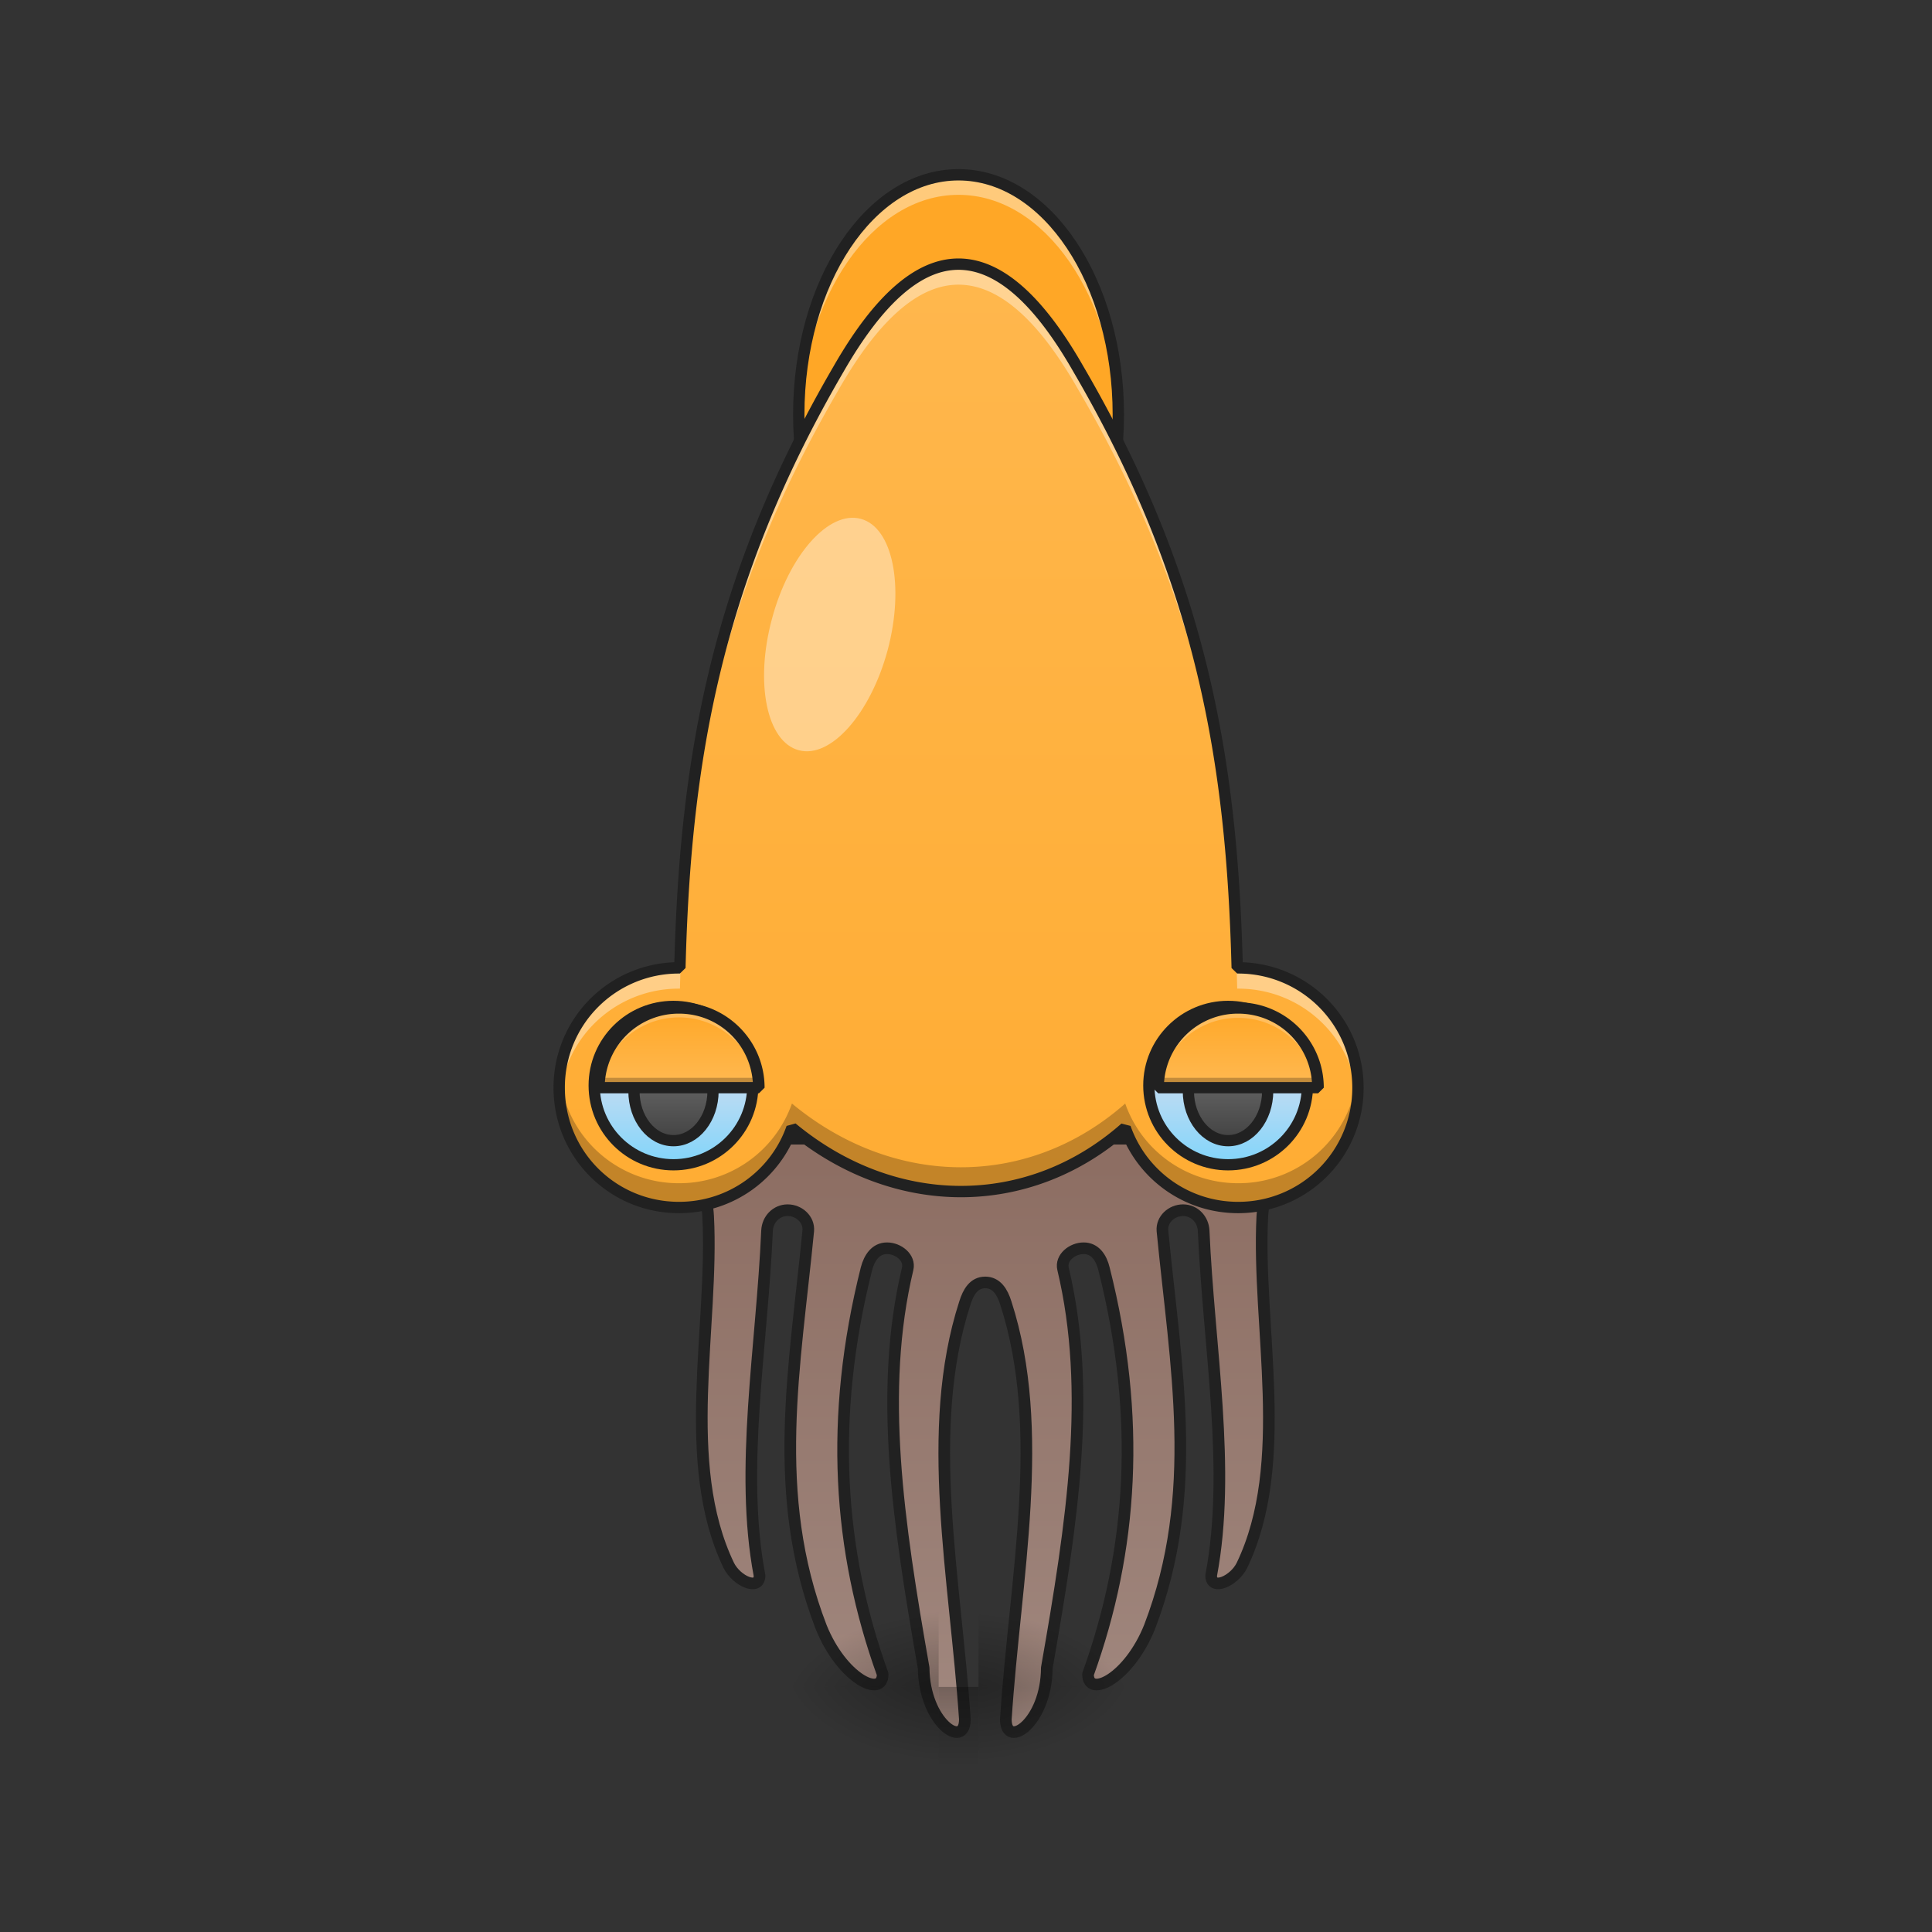 <svg height="32pt" viewBox="0 0 32 32" width="32pt" xmlns="http://www.w3.org/2000/svg" xmlns:xlink="http://www.w3.org/1999/xlink"><rect x="0" y="0" width="32" height="32" fill="#333333" stroke="none"/><linearGradient id="a" gradientTransform="matrix(-1 0 0 1 1920 74.331)" gradientUnits="userSpaceOnUse" x1="960" x2="960" y1="1060.787" y2="1615.118"><stop offset="0" stop-color="#8d6e63"/><stop offset="1" stop-color="#a1887f"/></linearGradient><linearGradient id="b" gradientUnits="userSpaceOnUse" x1="15.875" x2="15.875" y1="27.939" y2="29.262"><stop offset="0" stop-opacity=".275"/><stop offset="1" stop-opacity="0"/></linearGradient><linearGradient id="c"><stop offset="0" stop-opacity=".314"/><stop offset=".222" stop-opacity=".275"/><stop offset="1" stop-opacity="0"/></linearGradient><radialGradient id="d" cx="450.909" cy="189.579" gradientTransform="matrix(0 -.078 -.141 0 42.539 63.502)" gradientUnits="userSpaceOnUse" r="21.167" xlink:href="#c"/><radialGradient id="e" cx="450.909" cy="189.579" gradientTransform="matrix(0 .078 .141 0 -10.786 -7.621)" gradientUnits="userSpaceOnUse" r="21.167" xlink:href="#c"/><radialGradient id="f" cx="450.909" cy="189.579" gradientTransform="matrix(0 -.078 .141 0 -10.786 63.502)" gradientUnits="userSpaceOnUse" r="21.167" xlink:href="#c"/><radialGradient id="g" cx="450.909" cy="189.579" gradientTransform="matrix(0 .078 -.141 0 42.539 -7.621)" gradientUnits="userSpaceOnUse" r="21.167" xlink:href="#c"/><linearGradient id="h"><stop offset="0" stop-color="#ffa726"/><stop offset="1" stop-color="#ffb74d"/></linearGradient><linearGradient id="i" gradientUnits="userSpaceOnUse" x1="15.878" x2="15.878" xlink:href="#h" y1="27.881" y2="4.457"/><linearGradient id="j"><stop offset="0" stop-color="#81d4fa"/><stop offset="1" stop-color="#fce4ec"/></linearGradient><linearGradient id="k" gradientUnits="userSpaceOnUse" x1="179.917" x2="179.917" xlink:href="#j" y1="94.417" y2="52.084"/><linearGradient id="l" gradientUnits="userSpaceOnUse" x1="328.083" x2="328.083" xlink:href="#j" y1="94.417" y2="52.084"/><linearGradient id="m"><stop offset="0" stop-color="#424242"/><stop offset="1" stop-color="#616161"/></linearGradient><linearGradient id="n" gradientUnits="userSpaceOnUse" x1="328.083" x2="328.083" xlink:href="#m" y1="87.979" y2="73.25"/><linearGradient id="o" gradientUnits="userSpaceOnUse" x1="20.51" x2="20.51" xlink:href="#h" y1="16.697" y2="17.855"/><linearGradient id="p" gradientUnits="userSpaceOnUse" x1="179.916" x2="179.916" xlink:href="#m" y1="87.979" y2="73.25"/><linearGradient id="q" gradientUnits="userSpaceOnUse" x1="11.249" x2="11.249" xlink:href="#h" y1="16.697" y2="17.855"/><path d="m680.014 1109.422c0 19.84 8.975 56.451 9.92 75.583 5.669 107.706-27.871 240.213 20.077 340.125 7.558 15.353 29.997 25.273 29.997 9.92-19.604-103.454 2.362-222.026 7.322-335.873.473-11.101 8.976-20.077 20.077-20.077s21.022 8.976 20.077 20.077c-12.755 131.798-37.556 256.038 12.518 385.947 20.077 50.074 59.995 69.915 59.995 46.059-43.46-120.461-52.2-250.134-15.826-394.923 2.835-10.865 8.976-20.077 20.077-20.077 11.102 0 22.675 9.212 20.077 20.077-28.344 119.044-9.448 246.118 15.59 388.782.472 53.144 40.153 80.07 40.153 50.074-9.212-137.704-40.154-281.548 0-405.552 3.307-10.629 8.74-20.077 19.84-20.077 11.102 0 16.77 9.448 20.077 20.077 40.154 124.004 8.976 267.848 0 405.552 0 29.997 39.681 3.07 39.918-50.074 25.037-142.664 44.169-269.738 15.825-388.782-2.598-10.865 8.975-20.077 20.077-20.077 11.101 0 17.242 9.212 19.84 20.077 36.611 144.79 27.872 274.462-15.589 394.923 0 23.856 39.918 4.015 59.995-46.059 49.837-129.909 25.273-254.149 12.518-385.947-.945-11.101 8.976-20.077 20.077-20.077s19.604 8.976 20.077 20.077c4.96 113.847 26.926 232.419 7.322 335.873 0 15.353 22.439 5.433 29.997-9.92 47.948-99.912 14.408-232.419 19.84-340.125 1.182-19.132 10.157-55.743 10.157-75.583zm0 0" fill="url(#a)" stroke="#212121" stroke-linecap="square" stroke-linejoin="bevel" stroke-width="11.339" transform="matrix(.017 0 -0 .017 0 0)"/><path d="m15.547 27.941h.66v1.286h-.66zm0 0" fill="url(#b)"/><path d="m16.207 27.941h2.645v-1.324h-2.645zm0 0" fill="url(#d)"/><path d="m15.547 27.941h-2.649v1.32h2.649zm0 0" fill="url(#e)"/><path d="m15.547 27.941h-2.649v-1.324h2.649zm0 0" fill="url(#f)"/><path d="m16.207 27.941h2.645v1.32h-2.645zm0 0" fill="url(#g)"/><path d="m15.875 2.895c1.465 0 2.648 1.777 2.648 3.972 0 2.192-1.183 3.969-2.648 3.969-1.46 0-2.645-1.777-2.645-3.969 0-2.195 1.184-3.972 2.645-3.972zm0 0" fill="#ffa726"/><path d="m15.875 2.895c-1.465 0-2.645 1.773-2.645 3.968 0 .059 0 .114.004.168.055-2.12 1.215-3.804 2.641-3.804 1.43 0 2.586 1.683 2.645 3.804.003-.054.003-.11.003-.168 0-2.195-1.18-3.968-2.648-3.968zm0 0" fill="#fff" fill-opacity=".392"/><path d="m15.875 2.895c1.465 0 2.648 1.777 2.648 3.972 0 2.192-1.183 3.969-2.648 3.969-1.46 0-2.645-1.777-2.645-3.969 0-2.195 1.184-3.972 2.645-3.972zm0 0" fill="none" stroke="#212121" stroke-linecap="square" stroke-linejoin="bevel" stroke-width=".188"/><path d="m15.875 4.375c-.66 0-1.32.578-1.984 1.734-2.051 3.52-2.543 6.52-2.63 9.922h-.015a1.98 1.98 0 0 0 -1.984 1.985c0 1.101.883 1.984 1.984 1.984.867 0 1.602-.55 1.871-1.32 1.692 1.402 3.918 1.414 5.52 0 .27.77 1.004 1.32 1.87 1.32a1.98 1.98 0 0 0 1.985-1.984 1.982 1.982 0 0 0 -1.984-1.985h-.016c-.086-3.402-.578-6.402-2.633-9.922-.66-1.156-1.32-1.734-1.984-1.734zm0 0" fill="url(#i)"/><g stroke="#212121" stroke-linecap="square" stroke-linejoin="bevel"><path d="m179.92 52.1c11.687 0 21.186 9.436 21.186 21.122 0 11.75-9.5 21.186-21.186 21.186s-21.185-9.437-21.185-21.186c0-11.686 9.499-21.123 21.185-21.123zm0 0" fill="url(#k)" stroke-width="3" transform="matrix(.062 0 0 .062 0 13.439)"/><path d="m328.094 52.1c11.686 0 21.185 9.436 21.185 21.122 0 11.75-9.499 21.186-21.185 21.186-11.687 0-21.186-9.437-21.186-21.186 0-11.686 9.5-21.123 21.186-21.123zm0 0" fill="url(#l)" stroke-width="3" transform="matrix(.062 0 0 .062 0 13.439)"/><path d="m328.094 61.536c5.812 0 10.561 5.937 10.561 13.186 0 7.312-4.75 13.25-10.561 13.25-5.875 0-10.624-5.938-10.624-13.25 0-7.249 4.75-13.186 10.624-13.186zm0 0" fill="url(#n)" stroke-width="3" transform="matrix(.062 0 0 .062 0 13.439)"/></g><path d="m20.508 16.695a1.32 1.32 0 0 0 -1.324 1.32h2.648c0-.73-.594-1.32-1.324-1.32zm0 0" fill="url(#o)"/><path d="m179.92 61.536c5.812 0 10.562 5.937 10.562 13.186 0 7.312-4.75 13.25-10.562 13.25-5.874 0-10.561-5.938-10.561-13.25 0-7.249 4.687-13.186 10.561-13.186zm0 0" fill="url(#p)" stroke="#212121" stroke-linecap="square" stroke-linejoin="bevel" stroke-width="3" transform="matrix(.062 0 0 .062 0 13.439)"/><path d="m20.508 16.695a1.32 1.32 0 0 0 -1.324 1.32h.011a1.319 1.319 0 0 1 1.313-1.156c.676 0 1.23.504 1.312 1.157h.012c0-.73-.594-1.32-1.324-1.32zm0 0" fill="#fff" fill-opacity=".235"/><path d="m19.195 17.852c-.008.054-.011.109-.011.164h2.648c0-.055-.004-.11-.012-.164zm0 0" fill-opacity=".235"/><path d="m20.508 16.602c-.785 0-1.418.632-1.418 1.414l.094.093h2.648l.094-.093c0-.782-.637-1.414-1.418-1.414zm0 .187c.648 0 1.176.496 1.222 1.133h-2.449a1.225 1.225 0 0 1 1.227-1.133zm0 0" fill="#212121"/><path d="m11.246 16.695a1.32 1.32 0 0 0 -1.324 1.32h2.648c0-.73-.59-1.32-1.324-1.32zm0 0" fill="url(#q)"/><path d="m11.246 16.695a1.32 1.32 0 0 0 -1.324 1.32h.012a1.322 1.322 0 0 1 2.625 0h.011c0-.73-.59-1.32-1.324-1.32zm0 0" fill="#fff" fill-opacity=".235"/><path d="m9.934 17.852c-.008.054-.012.109-.012.164h2.648c0-.055-.004-.11-.011-.164zm0 0" fill-opacity=".235"/><path d="m11.246 16.602c-.785 0-1.418.632-1.418 1.414l.094.093h2.648l.094-.093c0-.782-.637-1.414-1.418-1.414zm0 .187c.652 0 1.176.496 1.223 1.133h-2.45a1.225 1.225 0 0 1 1.227-1.133zm0 0" fill="#212121"/><path d="m12.785 10.254c.281-1.059.942-1.805 1.473-1.66.527.14.726 1.113.445 2.172-.285 1.058-.945 1.804-1.473 1.66-.53-.14-.73-1.114-.445-2.172zm0 0" fill="#fff" fill-opacity=".392"/><path d="m9.27 17.816a3.395 3.395 0 0 0 -.008.2c0 1.101.883 1.984 1.984 1.984.867 0 1.602-.55 1.871-1.32 1.692 1.402 3.918 1.414 5.52 0 .27.77 1.004 1.32 1.87 1.32a1.98 1.98 0 0 0 1.973-2.184 1.975 1.975 0 0 1 -1.972 1.782c-.867 0-1.602-.551-1.871-1.32-1.602 1.413-3.828 1.402-5.52 0a1.978 1.978 0 0 1 -1.87 1.32 1.981 1.981 0 0 1 -1.977-1.782zm0 0" fill-opacity=".235"/><path d="m15.875 4.375c-.66 0-1.32.578-1.984 1.734-2.051 3.52-2.543 6.52-2.63 9.922h-.015a1.98 1.98 0 0 0 -1.976 2.157 1.977 1.977 0 0 1 1.976-1.813h.016c.086-3.402.578-6.402 2.629-9.922.664-1.16 1.324-1.738 1.984-1.738.664 0 1.324.578 1.984 1.738 2.055 3.52 2.547 6.52 2.633 9.922h.016c1.043 0 1.89.793 1.976 1.813a1.982 1.982 0 0 0 -1.977-2.156h-.015c-.086-3.403-.578-6.403-2.633-9.923-.66-1.156-1.32-1.734-1.984-1.734zm0 0" fill="#fff" fill-opacity=".392"/><path d="m15.875 4.375c-.66 0-1.32.578-1.984 1.734-2.051 3.52-2.543 6.52-2.63 9.922h-.015a1.98 1.98 0 0 0 -1.984 1.985c0 1.101.883 1.984 1.984 1.984.867 0 1.602-.55 1.871-1.32 1.692 1.402 3.918 1.414 5.52 0 .27.77 1.004 1.32 1.87 1.32a1.98 1.98 0 0 0 1.985-1.984 1.982 1.982 0 0 0 -1.984-1.985h-.016c-.086-3.402-.578-6.402-2.633-9.922-.66-1.156-1.32-1.734-1.984-1.734zm0 0" fill="none" stroke="#212121" stroke-linecap="square" stroke-linejoin="bevel" stroke-width=".188"/></svg>